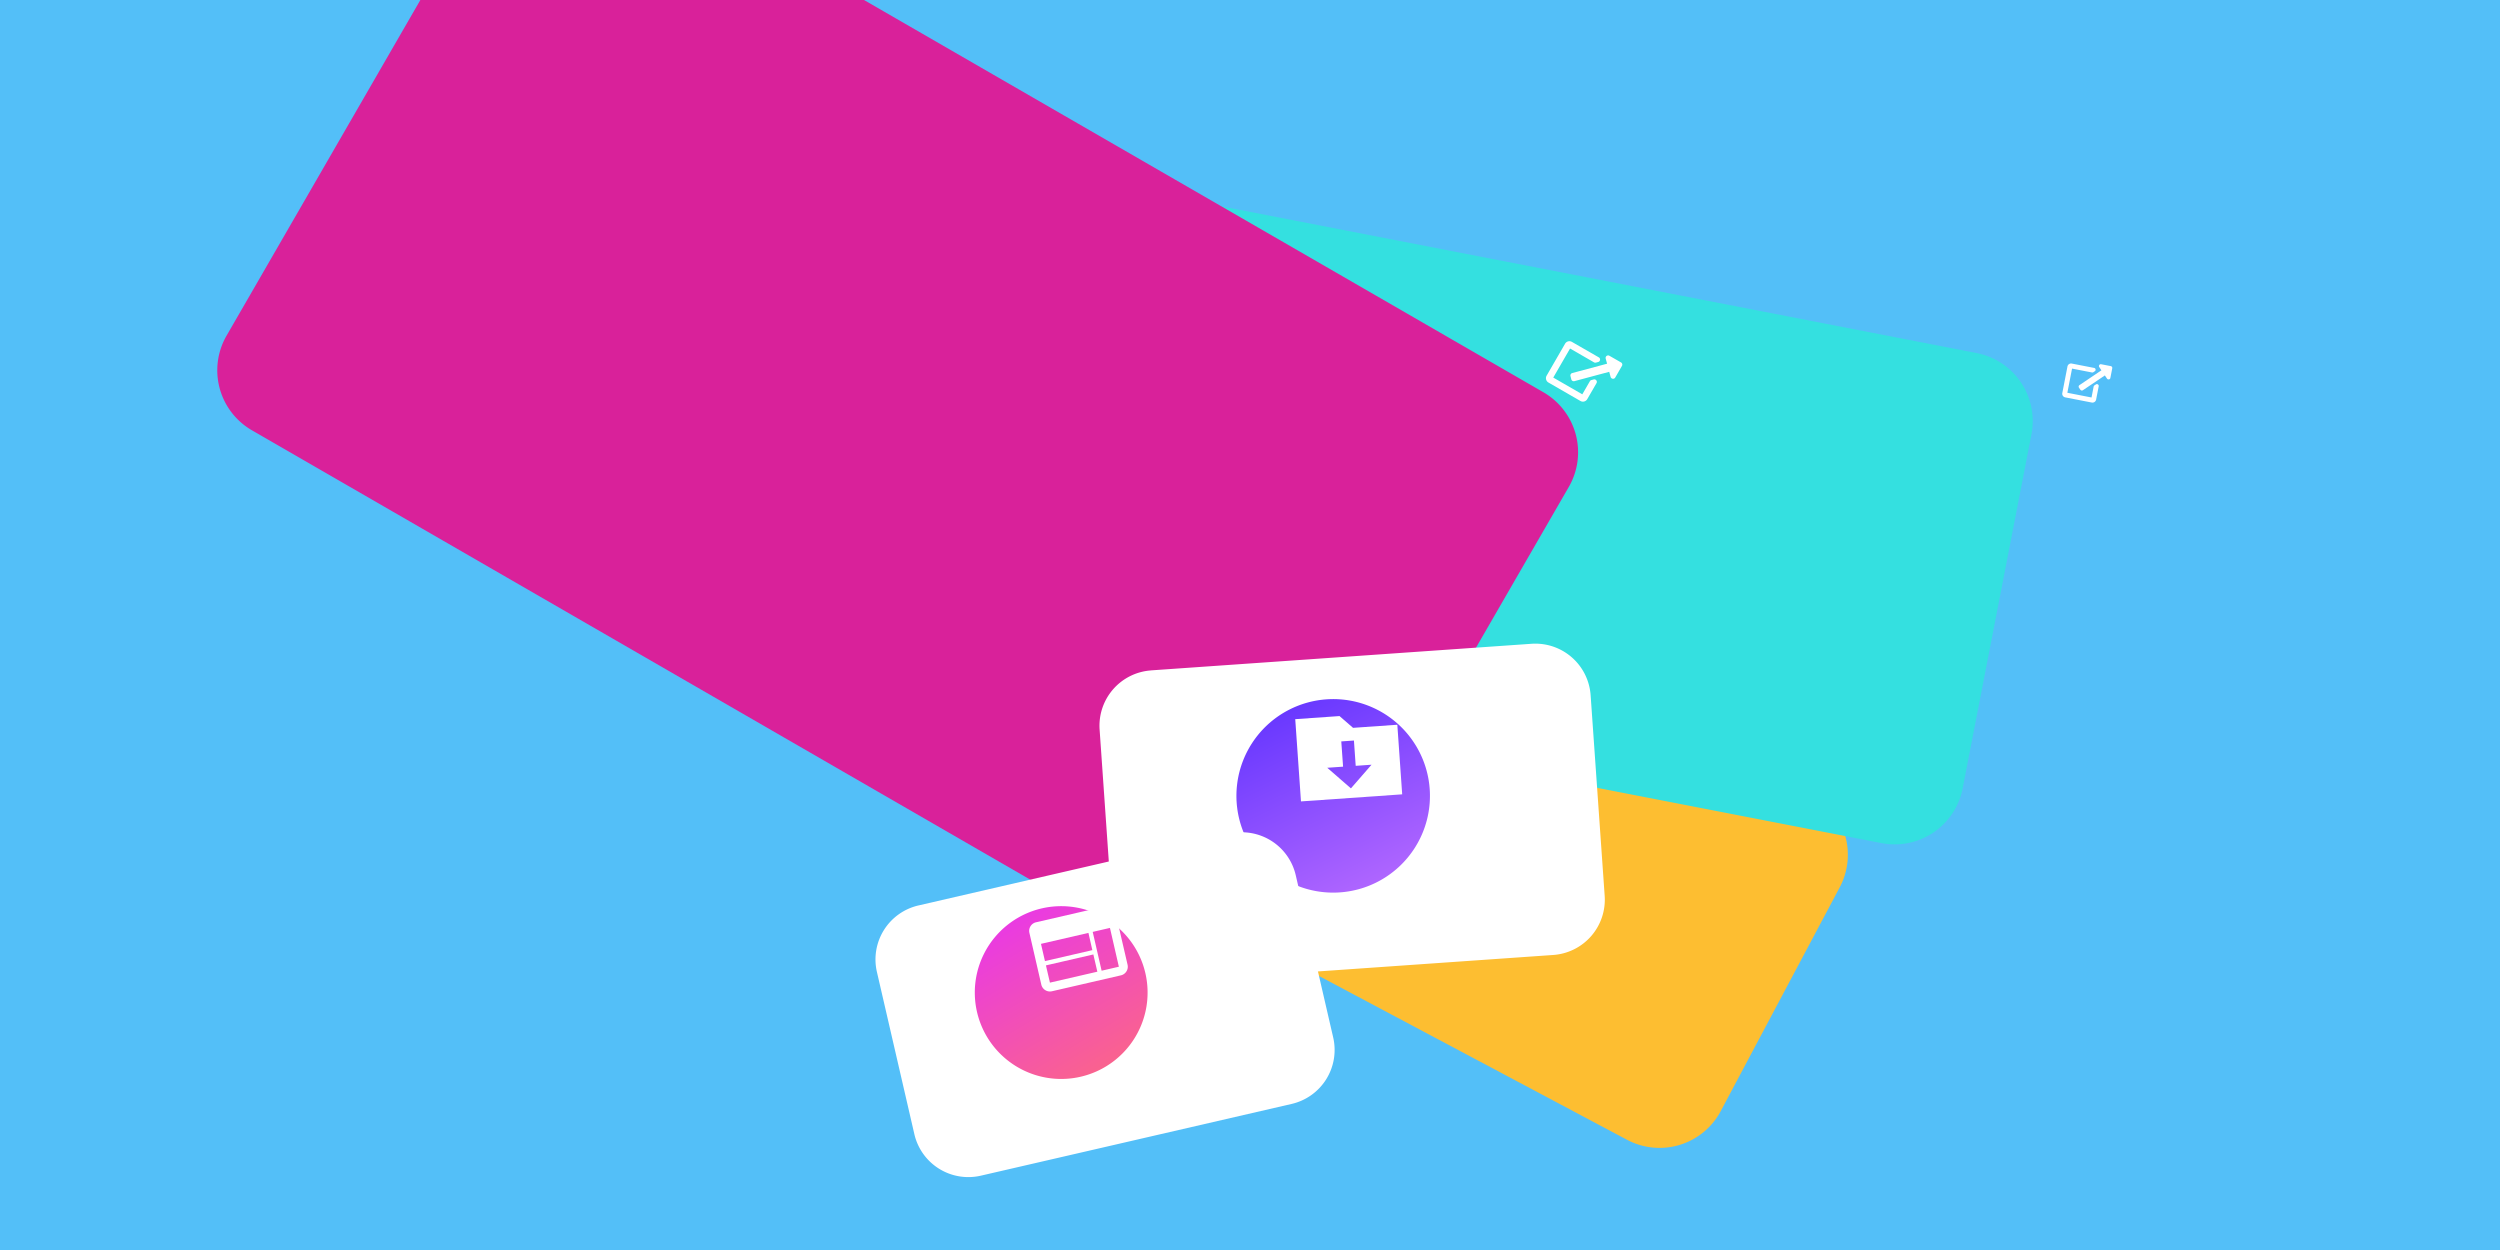 <svg xmlns="http://www.w3.org/2000/svg" xmlns:xlink="http://www.w3.org/1999/xlink" width="300" height="150" viewBox="0 0 300 150"><defs><filter id="a" x="118.389" y="51.727" width="118.356" height="93.521" filterUnits="userSpaceOnUse"><feOffset dx="-15" dy="8" input="SourceAlpha"/><feGaussianBlur stdDeviation="2.5" result="b"/><feFlood flood-opacity="0.22"/><feComposite operator="in" in2="b"/><feComposite in="SourceGraphic"/></filter><filter id="c" x="122.382" y="17.597" width="136.546" height="89.73" filterUnits="userSpaceOnUse"><feOffset dx="-15" dy="7" input="SourceAlpha"/><feGaussianBlur stdDeviation="2" result="d"/><feFlood flood-opacity="0.329"/><feComposite operator="in" in2="d"/><feComposite in="SourceGraphic"/></filter><filter id="e" x="20.071" y="-33.012" width="184.296" height="157.727" filterUnits="userSpaceOnUse"><feOffset dx="-15" dy="13" input="SourceAlpha"/><feGaussianBlur stdDeviation="2" result="f"/><feFlood flood-opacity="0.22"/><feComposite operator="in" in2="f"/><feComposite in="SourceGraphic"/></filter><filter id="g" x="124.431" y="69.732" width="75.642" height="55.572" filterUnits="userSpaceOnUse"><feOffset dx="-6" dy="7" input="SourceAlpha"/><feGaussianBlur stdDeviation="2.5" result="h"/><feFlood flood-opacity="0.239"/><feComposite operator="in" in2="h"/><feComposite in="SourceGraphic"/></filter><linearGradient id="i" x1="0.307" y1="0.048" x2="0.74" y2="0.932" gradientUnits="objectBoundingBox"><stop offset="0" stop-color="#6a39ff"/><stop offset="1" stop-color="#ae65ff"/></linearGradient><filter id="j" x="145.37" y="78.891" width="29.225" height="31.224" filterUnits="userSpaceOnUse"><feOffset dx="-2" dy="5" input="SourceAlpha"/><feGaussianBlur stdDeviation="1" result="k"/><feFlood flood-opacity="0.259"/><feComposite operator="in" in2="k"/><feComposite in="SourceGraphic"/></filter><filter id="l" x="96.054" y="90.879" width="73.095" height="59.378" filterUnits="userSpaceOnUse"><feOffset dx="-6" dy="9" input="SourceAlpha"/><feGaussianBlur stdDeviation="3" result="m"/><feFlood flood-opacity="0.231"/><feComposite operator="in" in2="m"/><feComposite in="SourceGraphic"/></filter><linearGradient id="n" x1="0.243" y1="0.023" x2="0.789" y2="0.933" gradientUnits="objectBoundingBox"><stop offset="0" stop-color="#e939e5"/><stop offset="1" stop-color="#fa638d"/></linearGradient><filter id="o" x="113.985" y="103.727" width="26.737" height="28.737" filterUnits="userSpaceOnUse"><feOffset dx="-2" dy="5" input="SourceAlpha"/><feGaussianBlur stdDeviation="1" result="p"/><feFlood flood-opacity="0.22"/><feComposite operator="in" in2="p"/><feComposite in="SourceGraphic"/></filter><clipPath id="r"><rect width="300" height="150"/></clipPath></defs><g id="q" clip-path="url(#r)"><rect width="300" height="150" fill="#fff"/><rect width="300" height="150" fill="#53bff8"/><g transform="translate(-26.609 66)"><g transform="translate(167.498 -14.273)"><g transform="matrix(1, 0, 0, 1, -140.89, -51.73)" filter="url(#a)"><path d="M54.273,6.245,119.206,40.77a8.313,8.313,0,0,1,3.442,11.252L108.371,78.873a8.313,8.313,0,0,1-11.252,3.44L32.185,47.788a8.313,8.313,0,0,1-3.44-11.252L43.022,9.685a8.313,8.313,0,0,1,11.252-3.44Z" transform="translate(113.12 46.46)" fill="#fdbe31"/></g><path d="M6.435,3l-.515.968a.2.2,0,0,1-.088.087.21.21,0,0,1-.222-.022.2.2,0,0,1-.07-.1l-.126-.414-2.82.862a.205.205,0,0,1-.255-.136l-.08-.262A.205.205,0,0,1,2.4,3.727l2.82-.865-.126-.414a.2.2,0,0,1,0-.123.21.21,0,0,1,.171-.141.2.2,0,0,1,.122.023l.968.515A.205.205,0,0,1,6.435,3ZM4.164,4.188l-.185.056a.206.206,0,0,0-.121.1L3.277,5.436.857,4.148,2.144,1.726l2,1.064A.206.206,0,0,0,4.3,2.8l.185-.056a.2.2,0,0,0,.1-.07.21.21,0,0,0,.021-.222.2.2,0,0,0-.087-.088L2.28,1.18a.411.411,0,0,0-.556.17L.309,4.012a.411.411,0,0,0,.17.556L3.141,5.984a.411.411,0,0,0,.556-.17l.709-1.335a.2.2,0,0,0,.023-.122.21.21,0,0,0-.143-.17A.2.2,0,0,0,4.164,4.188Z" transform="translate(83.415 40.672)" fill="#fff"/></g><g transform="translate(169.992 -48.403)"><g transform="matrix(1, 0, 0, 1, -143.38, -17.6)" filter="url(#c)"><path d="M41.742,2.732l90.651,17.621a8.313,8.313,0,0,1,6.578,9.755l-8.253,42.467a8.313,8.313,0,0,1-9.754,6.579L30.311,61.531a8.313,8.313,0,0,1-6.579-9.753L31.987,9.311a8.313,8.313,0,0,1,9.755-6.579Z" transform="translate(119.8 15.02)" fill="#34e0e0"/></g><path d="M6.14,1.756,5.915,2.915a.218.218,0,0,1-.063.118.226.226,0,0,1-.234.047A.218.218,0,0,1,5.514,3l-.261-.386L2.619,4.389a.222.222,0,0,1-.307-.06l-.167-.245a.222.222,0,0,1,.06-.307L4.84,2,4.58,1.611a.218.218,0,0,1-.038-.127.226.226,0,0,1,.132-.2.218.218,0,0,1,.132-.014l1.159.225a.222.222,0,0,1,.175.26ZM4.176,3.694,4,3.81a.222.222,0,0,0-.093.141L3.653,5.26l-2.9-.566.563-2.9,2.391.465a.222.222,0,0,0,.167-.034l.173-.117a.219.219,0,0,0,.083-.1.226.226,0,0,0-.048-.234.219.219,0,0,0-.117-.063L1.284,1.189a.445.445,0,0,0-.519.35L.146,4.728a.445.445,0,0,0,.35.519l3.189.62a.445.445,0,0,0,.519-.35l.31-1.6A.219.219,0,0,0,4.5,3.788a.226.226,0,0,0-.2-.132.219.219,0,0,0-.126.037Z" transform="translate(103.947 24.841)" fill="#fff"/></g><g transform="translate(67.681 -99.012)"><g transform="matrix(1, 0, 0, 1, -41.07, 33.01)" filter="url(#e)"><path d="M71.355,6.589,185.606,72.552a8.313,8.313,0,0,1,3.046,11.365l-32.4,56.12a8.313,8.313,0,0,1-11.365,3.045L30.635,77.12a8.313,8.313,0,0,1-3.045-11.365l32.4-56.12A8.313,8.313,0,0,1,71.355,6.589Z" transform="translate(14.6 -38.48)" fill="#d9219a"/></g><path d="M9.518,4.618,8.713,6.011a.3.3,0,0,1-.133.123.308.308,0,0,1-.323-.043.3.3,0,0,1-.1-.153l-.167-.612L3.812,6.446a.3.3,0,0,1-.37-.214l-.1-.389a.3.3,0,0,1,.214-.37L7.734,4.352l-.167-.612a.3.3,0,0,1,.007-.181.308.308,0,0,1,.258-.2.3.3,0,0,1,.177.04l1.4.8a.3.3,0,0,1,.111.412ZM6.126,6.242l-.275.073a.3.3,0,0,0-.183.141L4.761,8.027,1.276,6.017,3.291,2.531l2.875,1.66a.3.3,0,0,0,.229.03l.275-.073a.3.3,0,0,0,.153-.1.307.307,0,0,0,.042-.323.3.3,0,0,0-.123-.133L3.516,1.736a.6.6,0,0,0-.825.222L.479,5.788A.6.6,0,0,0,.7,6.612L4.534,8.825A.6.6,0,0,0,5.358,8.6L6.465,6.684a.3.3,0,0,0,.04-.177.307.307,0,0,0-.2-.258A.3.3,0,0,0,6.126,6.242Z" transform="translate(144.044 72.304)" fill="#fff"/></g><g transform="translate(164.54 4.232)"><g transform="matrix(1, 0, 0, 1, -137.93, -70.23)" filter="url(#g)"><path d="M20.5,4.513,66.144,1.322a6.65,6.65,0,0,1,7.1,6.175L74.93,31.565a6.65,6.65,0,0,1-6.175,7.1L23.108,41.86A6.65,6.65,0,0,1,16,35.686L14.322,11.618a6.65,6.65,0,0,1,6.175-7.1Z" transform="translate(123.63 68.93)" fill="#fff"/></g><g transform="translate(12.439 8.659)"><g transform="matrix(1, 0, 0, 1, -150.37, -78.89)" filter="url(#j)"><path d="M17.263,1.439A11.611,11.611,0,1,1,12.8,2.668a11.611,11.611,0,0,1,4.459-1.229Z" transform="translate(143.93 77.48)" fill="url(#i)"/></g><path d="M6.938,2.272,5.314.859,0,1.23.69,11.1l12.145-.849L12.251,1.9ZM6.683,9.536,3.841,7.064l1.9-.133L5.526,3.9l1.518-.106.212,3.036,1.9-.133Z" transform="translate(5.058 6.178)" fill="#fff"/></g></g><g transform="translate(137.663 24.879)"><g transform="matrix(1, 0, 0, 1, -111.05, -90.88)" filter="url(#l)"><path d="M22.544,11.165l37.29-8.609a6.65,6.65,0,0,1,7.983,4.988L72.308,27a6.65,6.65,0,0,1-4.988,7.983L30.03,43.591A6.65,6.65,0,0,1,22.047,38.6L17.556,19.147a6.65,6.65,0,0,1,4.988-7.983Z" transform="translate(93.67 88.49)" fill="#fff"/></g><g transform="matrix(1, 0, 0, 1, -111.05, -90.88)" filter="url(#o)"><path d="M16.8,4A10.367,10.367,0,1,1,13.036,5.7,10.367,10.367,0,0,1,16.8,4Z" transform="translate(110.24 100)" fill="url(#n)"/></g><path d="M9.485.408,1.208,2.319a1.046,1.046,0,0,0-.382.174,1.063,1.063,0,0,0-.409,1.1L1.845,9.8a1.052,1.052,0,0,0,.175.383,1.072,1.072,0,0,0,.678.424,1.052,1.052,0,0,0,.42-.011L11.4,8.685a1.052,1.052,0,0,0,.383-.175,1.072,1.072,0,0,0,.424-.678,1.052,1.052,0,0,0-.011-.42L10.758,1.2a1.052,1.052,0,0,0-.175-.383A1.072,1.072,0,0,0,9.9.4a1.052,1.052,0,0,0-.419.011ZM8.569,8.248,2.88,9.561,2.4,7.492l5.69-1.314Zm-.6-2.587L2.283,6.975,1.805,4.906,7.5,3.592Zm3.183,1.99-2.069.478L8.013,3.472l2.069-.478Z" transform="translate(12.058 17.477)" fill="#fff"/></g></g></g></svg>